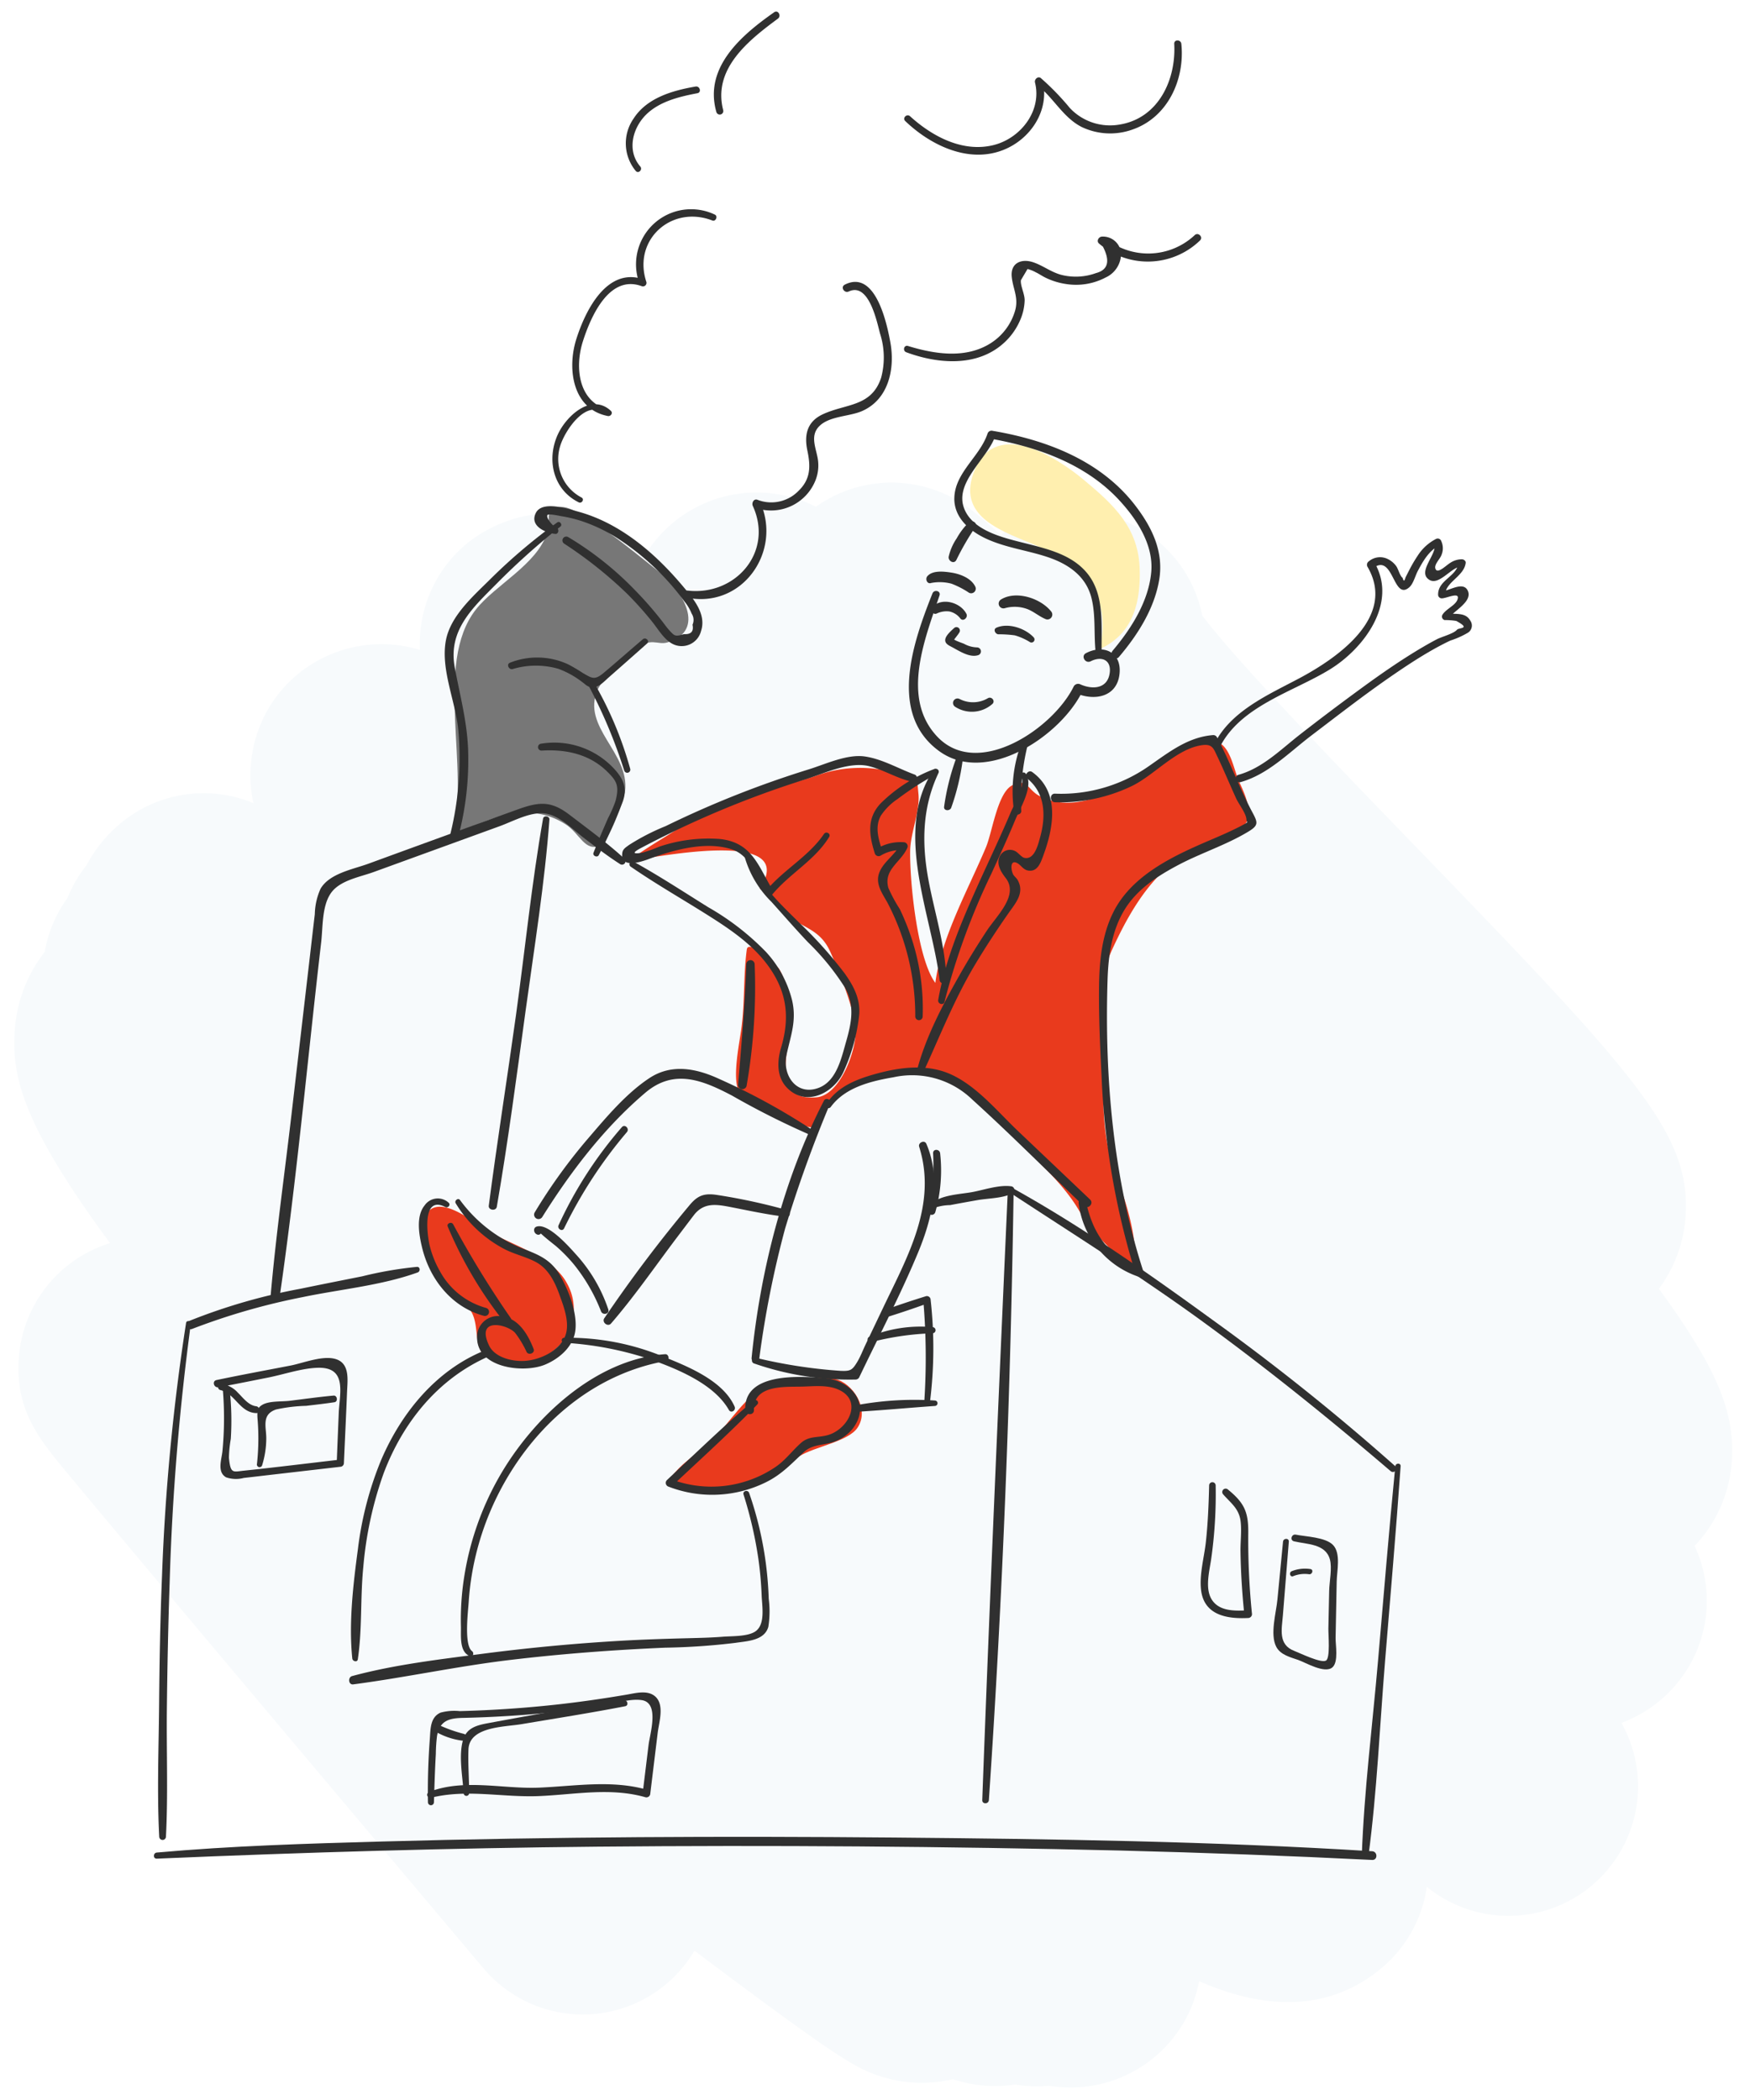 <svg xmlns="http://www.w3.org/2000/svg" viewBox="0 0 270 324"><defs><style>.cls-1{fill:#f7fafc;}.cls-2{fill:#777;}.cls-3{fill:#e93a1d;}.cls-4{fill:#303030;}.cls-5{fill:#ffefaf;}</style></defs><title>DN_Service-Google-img-2</title><g id="back"><path class="cls-1" d="M165.165,322.065q-.957,0-1.922-.088c-.484-.045-.959-.1-1.425-.168a20.044,20.044,0,0,1-5.174-.197,20.758,20.758,0,0,1-9.637-.823,20.903,20.903,0,0,1-15.716-2.526c-1.017-.586-2.184-1.329-3.672-2.339-2.226-1.509-5.23-3.653-9.188-6.557q-4.717-3.461-11.288-8.403a20.012,20.012,0,0,1-32.525,2.745s-16.778-19.893-33.552-39.831c-8.395-9.979-16.789-19.969-23.082-27.488-3.168-3.785-5.808-6.949-7.654-9.178-4.353-5.254-8.112-9.791-7.396-18.031A20.002,20.002,0,0,1,9.958,195.632a20.332,20.332,0,0,1,7.019-3.837C3.295,173.236,1.926,166.018,2.251,159.474a21.943,21.943,0,0,1,4.644-12.597,19.999,19.999,0,0,1,3.502-8.31,20.705,20.705,0,0,1,2.973-5.109,21.478,21.478,0,0,1,5.189-6.398,20.006,20.006,0,0,1,20.544-3.146,19.647,19.647,0,0,1-.39-6.048A20.121,20.121,0,0,1,45.81,104.125a20.356,20.356,0,0,1,18.986-3.853,20.003,20.003,0,0,1,7.12-16.314c2.05-1.721,12.969-9.805,26.516.107.447.327.918.685,1.419,1.08a19.947,19.947,0,0,1,3.946-4.463,20.155,20.155,0,0,1,22.082-2.495,20.134,20.134,0,0,1,24.334.754c.346.272.848.681,1.49,1.227.671.569,1.58,1.357,2.7,2.342A20.006,20.006,0,0,1,185.498,94.987c5.527,7.315,21.64,23.968,32.695,35.395,34.434,35.589,42.536,44.466,41.886,56.985a21.076,21.076,0,0,1-4.135,11.472c9.076,12.429,11.684,19.084,11.262,26.312a20.946,20.946,0,0,1-5.752,13.361A20.002,20.002,0,0,1,256.19,262.3a20.486,20.486,0,0,1-6.025,3.521,19.983,19.983,0,0,1-30.027,25.293,19.998,19.998,0,0,1-6.943,12.494c-7.484,6.279-16.947,6.965-28.188,2.065a20.147,20.147,0,0,1-19.842,16.393Z"/></g><g id="Layer_2" data-name="Layer 2"><path class="cls-2" d="M93.911,82.195q-1.011-.713-2.057-1.378c-1.301-.824-3.77-2.755-5.434-2.591-2.665.264-1.279,1.722-2.002,3.973-1.586,4.932-8.047,8.058-11.018,11.87-6.537,8.388-.771,24.66-3.64,34.855,5.638-2.603,11.677-5.482,17.515-1.736,2.195,1.409,2.978,4.355,5.357,3.22,1.319-.629,3.641-6.987,3.809-8.363.721-5.895-6.757-9.87-4.251-15.591.791-1.806,4.095-4.887,5.529-6.069,2.749-2.266,3.639-.766,5.304-1.28,6.044-1.866,2.263-8.05-1.291-10.846C99.138,86.219,96.608,84.095,93.911,82.195Z"/><path class="cls-3" d="M116.891,214.762c-2.514,1.496-5.102,5.844-7.714,8.08-2.156,1.846-5.098,3.619-6.177,6.153,7.397,2.625,14.188-.467,20.345-4.329,2.336-1.465,7.539-2.256,8.961-4.393,1.936-2.91-.756-6.907-3.494-7.528C125.491,211.99,119.548,213.703,116.891,214.762Z"/><path class="cls-3" d="M83.146,209.626a8.107,8.107,0,0,0,4.308-11.663c-2.5-4.676-10.053-6.199-13.947-9.142-4.006-3.028-8.723-4.823-8.351,2.464C65.42,196.47,70.02,198.28,72.6,202.2c1.33,2.02.541,4.981,1.835,6.601C75.714,210.401,79.217,210.743,83.146,209.626Z"/><path class="cls-3" d="M175.195,194.504c-.045-5.412-1.952-10.229-3.615-15.235-1.722-5.184-1.226-10.433-1.513-15.897-.295-5.642-.87-11.682,1.552-16.934,3.003-6.512,6.93-13.16,13.837-15.916,6.255-2.496,9.146-2.722,5.802-9.751-.954-2.006-1.333-5.632-3.592-6.378-4.045-1.335-11.102,5.436-14.409,6.926-4.35,1.96-8.39,3.711-12.847,1.503-1.848-.915-1.947-2.937-4.306-1.619-2.229,1.245-3.006,7.181-3.987,9.52-2.717,6.477-6.898,13.901-7.807,20.922-2.732-3.641-3.964-15.425-3.886-20.374.043-2.739,1.544-6.137,1.281-8.77-.317-3.172.106-2.284-3.344-3.196a19.661,19.661,0,0,0-12.183.283c-6.496,2.327-14.002,2.752-19.331,6.729-3.063,2.286-6.807,4.168-9.676,6.426,2.305-.04,26.476-5.486,20.053,4.386,1.779,1.105,2.477,2.887,3.997,4.007,2.833,2.087,5.345,2.3,6.874,5.706,1.333,2.97,3.708,8.781,3.905,12.017.186,3.055-2.353,10.129-6.027,10.442-7.484.638-3.863-7.851-4.104-12.068-.14-2.444-.335-5.61-1.665-7.751-.22-.354-4.745-4.749-4.983-2.98-.554,4.121-.283,8.333-.872,12.444-.305,2.131-1.347,7.236-.405,9.323,1.052,2.331,8.91,5.603,11.961,5.747,1.986-5.201,6.484-7.317,11.672-8.3,5.987-1.134,12.126,1.943,15.827,6.466,3.956,4.834,9.821,9.069,13.017,14.484,2.348,3.979,5.485,6.47,8.716,9.717Q175.205,195.434,175.195,194.504Z"/><path class="cls-4" d="M127.129,128.668c-2.329,3.436-6.112,5.436-8.772,8.573l.869.112c-2.26-3.793-3.205-7.379-8.161-7.907a23.549,23.549,0,0,0-9.431,1.214,21.085,21.085,0,0,1-2.519.894c-1.579.27-1.546-.018-.219-.719q2.408-1.274,4.861-2.461a151.128,151.128,0,0,1,20.508-8.131c2.948-.927,6.832-2.816,9.906-2.012,2.26.591,4.29,1.896,6.573,2.388a.589.589,0,0,0,.313-1.136c-2.494-.92-4.958-2.381-7.612-2.768-2.764-.403-6.061,1.183-8.662,1.987a153.843,153.843,0,0,0-22.083,8.758,34.094,34.094,0,0,0-5.652,2.909c-.451.345-.957.596-1.038,1.236-.351,2.796,3.723,1.056,4.691.712,3.669-1.304,8.383-2.539,12.219-1.267,2.951.978,3.873,4.457,5.352,6.862a.558.558,0,0,0,.869.112c2.667-3.236,6.571-5.268,8.784-8.89.312-.51-.465-.95-.794-.464Z"/><path class="cls-4" d="M97.318,133.72c3.697,2.552,7.619,4.8,11.423,7.188,3.703,2.324,7.545,4.837,10.059,8.503,2.687,3.918,3.029,7.784,1.709,12.227-.625,2.103-.711,4.554.949,6.225,3.009,3.028,7.329.686,8.747-2.632a28.549,28.549,0,0,0,2.36-8.68c.191-2.433-.873-4.459-2.262-6.393a65.215,65.215,0,0,0-7.061-7.867c-2.881-2.881-6.481-6.116-7.517-10.174a.413.413,0,0,0-.797.22,15.913,15.913,0,0,0,4.1,6.809c1.872,2.083,3.71,4.201,5.638,6.233a38.439,38.439,0,0,1,5.66,6.937c1.6,2.768,1.057,5.459.213,8.404-.726,2.534-1.466,6.065-4.218,7.114-3.429,1.306-5.651-1.952-4.972-5.078.657-3.025,1.586-5.284.856-8.44a17.085,17.085,0,0,0-4.021-7.443,39.909,39.909,0,0,0-8.9-6.894c-3.808-2.372-7.591-4.856-11.518-7.026a.446.446,0,0,0-.45.769Z"/><path class="cls-5" d="M169.697,100.129c1.812-8.247-2.338-12.706-9.579-15.861-5.051-2.201-12.995-4.369-9.638-11.972,3.405-7.711,12.695-1.636,16.75,1.748,4.711,3.932,8.46,7.42,8.615,13.874C175.949,92.227,175.212,97.654,169.697,100.129Z"/><path class="cls-4" d="M143.863,91.56c-2.906,7.334-6.926,18.503,1.015,24.311,7.32,5.355,18.782-2.339,22.121-9.213l-1.051.276c2.892,1.264,6.455.642,6.787-3.059.295-3.29-2.519-4.504-5.189-3.098-.827.435-.098,1.668.73,1.25,1.719-.869,3.256-.188,2.922,1.896-.377,2.353-2.626,2.488-4.474,1.684a.783.783,0,0,0-1.051.276c-3.121,6.45-14.807,14.437-21.094,7.74-5.626-5.993-1.843-15.127.375-21.762.235-.702-.828-.962-1.09-.301Z"/><path class="cls-4" d="M143.672,89.943a7.054,7.054,0,0,1,3.135.114,13.398,13.398,0,0,1,2.685,1.389.712.712,0,0,0,.966-.966c-.639-1.281-2.31-1.922-3.652-2.132-1.103-.172-2.923-.402-3.735.562-.357.423-.032,1.269.601,1.033Z"/><path class="cls-4" d="M154.996,93.845a5.633,5.633,0,0,1,3.519.13c.986.386,1.773,1.097,2.734,1.51a.751.751,0,0,0,.905-1.173c-1.633-2.023-5.404-3.254-7.726-1.812a.739.739,0,0,0,.567,1.344Z"/><path class="cls-4" d="M149.498,80.58a10.398,10.398,0,0,0-1.884,2.466,8.345,8.345,0,0,0-1.246,2.84c-.108.667.834,1.218,1.189.501a40.983,40.983,0,0,1,2.922-5.051c.419-.614-.474-1.2-.98-.756Z"/><path class="cls-4" d="M157.52,114.831a21.114,21.114,0,0,0-1.049,10.451c.098.628,1.1.467,1.093-.148a35.42,35.42,0,0,1,.95-10.029.516.516,0,0,0-.994-.274Z"/><path class="cls-4" d="M147.202,96.901c-.431.398-1.226,1.085-1.351,1.694-.128.624.41.923.873,1.162,1.17.604,2.81,1.763,4.185,1.33a.615.615,0,0,0-.163-1.203,4.365,4.365,0,0,1-2.002-.552c-.345-.157-1.615-.534-1.77-.883v.62c.284-.547.752-.99,1.061-1.525a.533.533,0,0,0-.833-.643Z"/><path class="cls-4" d="M152.436,107.712a4.507,4.507,0,0,1-4.379.136.692.692,0,0,0-.698,1.194,4.755,4.755,0,0,0,5.763-.442c.476-.456-.128-1.181-.685-.888Z"/><path class="cls-4" d="M169.969,100.568c-.07-3.984.493-8.727-2.177-12.058-2.351-2.934-6.161-3.816-9.624-4.693-3.24-.82-8.076-1.871-9.416-5.377-1.545-4.042,3.616-7.666,4.817-11.202l-.771.438c7.357,1.3,14.806,3.951,19.97,9.592,2.689,2.938,5.221,6.836,4.855,10.975-.401,4.53-3.091,8.761-5.96,12.152-.567.669.397,1.644.97.97,2.876-3.385,5.439-7.397,6.203-11.844.747-4.346-1.054-8.093-3.65-11.489-5.313-6.952-13.685-10.148-22.054-11.565a.647.647,0,0,0-.771.438c-1.163,3.506-4.985,5.967-5.118,9.854-.105,3.072,2.335,5.157,4.901,6.348,3.051,1.415,6.391,1.796,9.55,2.862,3.1,1.047,5.825,2.888,6.686,6.219.706,2.733.358,5.6.658,8.382.063.582.942.613.932,0Z"/><path class="cls-4" d="M159.484,98.339c-1.302-1.408-3.921-2.292-5.744-1.496-.554.242-.195.974.277,1.021a17.706,17.706,0,0,1,2.552.162,9.085,9.085,0,0,1,2.347,1.05.471.471,0,0,0,.568-.736Z"/><path class="cls-4" d="M149.101,94.703c-.895-1.743-3.724-2.578-5.227-1.094-.432.427.004,1.281.619,1.063a3.565,3.565,0,0,1,1.969-.334,2.874,2.874,0,0,1,1.706,1.086c.441.55,1.227-.15.934-.721Z"/><path class="cls-4" d="M147.494,117.075a36.431,36.431,0,0,0-1.832,7.393c-.087.665.897.697,1.099.149a35.778,35.778,0,0,0,1.756-7.26.531.531,0,0,0-1.023-.282Z"/><path class="cls-4" d="M96.359,132.493c-2.675-2.439-5.624-4.591-8.498-6.787-2.807-2.145-4.629-2.034-7.923-.845q-11.576,4.179-23.133,8.41c-2.359.858-5.993,1.489-7.358,3.866a10.112,10.112,0,0,0-.877,3.915q-.376,3.179-.74,6.359l-2.847,24.456c-1.08,9.282-2.394,18.572-3.213,27.88-.07.79,1.283.985,1.398.189,2.62-18.073,4.266-36.342,6.377-54.482.281-2.411.106-5.627,1.495-7.639,1.375-1.992,4.412-2.473,6.623-3.277l12.954-4.712,6.477-2.356c2.237-.814,5.132-2.479,7.491-1.869,2.052.53,3.816,2.399,5.476,3.668,1.844,1.41,3.69,2.82,5.646,4.072a.541.541,0,0,0,.653-.847Z"/><path class="cls-4" d="M83.785,126.306c-1.762,10.009-2.773,20.19-4.169,30.258-1.362,9.825-2.925,19.627-4.204,29.462-.091.698,1.116.866,1.237.167,1.736-10.032,3.058-20.151,4.442-30.237,1.344-9.796,2.949-19.655,3.678-29.517.041-.557-.886-.692-.984-.133Z"/><path class="cls-4" d="M115.139,148.759c-.221,6.253-.732,12.405-1.27,18.633a.671.671,0,0,0,1.312.178,88.943,88.943,0,0,0,1.252-18.811.648.648,0,0,0-1.295,0Z"/><path class="cls-4" d="M125.013,174.12a100.992,100.992,0,0,0-14.056-7.658c-3.529-1.632-7.333-2.387-10.758-.13-3.554,2.343-6.574,5.941-9.322,9.147a84.535,84.535,0,0,0-8.388,11.593.683.683,0,0,0,1.179.689c4.387-7,9.557-13.778,15.884-19.156,4.435-3.77,8.823-1.968,13.408.441a125.532,125.532,0,0,0,11.701,5.909c.506.202.755-.562.352-.835Z"/><path class="cls-4" d="M121.492,186.717a92.006,92.006,0,0,0-10.732-2.333c-2.035-.328-3.082-.01-4.395,1.585a214.917,214.917,0,0,0-13.135,17.424c-.413.623.548,1.38,1.044.806,3.7-4.283,6.945-9.025,10.364-13.535.799-1.054,1.595-2.111,2.398-3.163,1.567-2.051,3.554-1.684,5.794-1.248,2.828.55,5.659,1.171,8.523,1.494.601.068.69-.872.139-1.03Z"/><path class="cls-4" d="M87.03,189.521a70.176,70.176,0,0,1,9.687-14.848c.453-.53-.31-1.303-.771-.771a62.785,62.785,0,0,0-9.762,15.124c-.257.565.566,1.065.845.494Z"/><path class="cls-4" d="M82.921,189.544c-.366.251,2.554,2.446,2.921,2.769a23.889,23.889,0,0,1,2.664,2.725,27.13,27.13,0,0,1,4.222,7.28c.27.676,1.361.414,1.119-.308a23.811,23.811,0,0,0-4.95-8.438c-1-1.105-4.303-4.925-6.114-4.319a.522.522,0,0,0-.375.492.71.71,0,0,0,.41.697.484.484,0,0,0,.58-.075l.087-.091c.353-.368-.113-1.041-.565-.732Z"/><path class="cls-4" d="M70.308,185.647a19.162,19.162,0,0,0,7.445,7.028c1.578.841,3.375,1.205,4.933,2.044,1.919,1.032,2.905,3.042,3.617,5.004.73,2.013,1.801,4.762.722,6.796-1.067,2.012-3.657,3.22-5.838,3.43-1.918.185-4.816-.413-5.74-2.371-2.094-4.443,2.836-3.245,4.015-1.952a15.342,15.342,0,0,1,1.786,2.965c.319.568,1.328.183,1.082-.456-.852-2.211-2.328-4.768-4.939-5.036a3.215,3.215,0,0,0-3.733,2.547c-.763,5.361,7.003,6.333,10.442,4.894,2.175-.91,4.324-2.741,4.66-5.196.371-2.717-1.049-6.348-2.41-8.666-1.452-2.473-3.462-3.175-6.009-4.158a22.115,22.115,0,0,1-9.375-7.38c-.295-.38-.897.108-.658.508Z"/><path class="cls-4" d="M69.218,185.559a2.467,2.467,0,0,0-3.707.421c-1.373,1.684-.854,4.581-.39,6.503,1.183,4.903,4.567,9.198,9.544,10.535a.633.633,0,0,0,.337-1.22,11.618,11.618,0,0,1-7.099-5.613,15.402,15.402,0,0,1-1.614-4.023c-.264-1.065-1.396-7.882,2.419-5.939.408.208.881-.323.511-.663Z"/><path class="cls-4" d="M69.077,189.234a62.929,62.929,0,0,0,8.672,14.694c.455.593,1.48.03,1.027-.6a152.473,152.473,0,0,1-8.864-14.446c-.247-.438-1.031-.14-.835.352Z"/><path class="cls-4" d="M127.128,169.808c-6.228,12.028-9.833,26.291-11.167,39.717-.066.663,1.081.827,1.174.159a154.191,154.191,0,0,1,3.999-20.148,197.602,197.602,0,0,1,6.963-19.319c.22-.559-.695-.938-.969-.409Z"/><path class="cls-4" d="M116.237,216.106c-4.593,3.912-8.938,8.139-13.347,12.256a.613.613,0,0,0,.267,1.012,18.691,18.691,0,0,0,15.016-.685c2.433-1.194,3.971-2.892,5.902-4.693,1.301-1.213,3.15-.983,4.716-1.593a6.367,6.367,0,0,0,2.722-1.921c2.96-3.761-.137-7.481-4.201-7.839-3.815-.336-12.605-.956-12.324,4.902.041.855,1.363.863,1.336,0-.125-3.909,4.741-3.553,7.349-3.611,1.744-.039,3.785-.286,5.448.363,4.21,1.644,1.788,6.273-1.479,7.14-1.538.408-2.824.088-4.065,1.19-1.371,1.216-2.352,2.626-3.904,3.691a17.6,17.6,0,0,1-16.195,1.887l.267,1.012c4.391-4.13,8.889-8.189,13.087-12.516.383-.395-.188-.945-.597-.597Z"/><path class="cls-4" d="M116.343,210.362a44.721,44.721,0,0,0,15.65,2.482.641.641,0,0,0,.562-.322c3.061-6.414,6.391-12.767,9.115-19.332,2.166-5.222,3.587-11.314,1.249-16.727-.272-.629-1.305-.18-1.103.465,2.789,8.9-1.762,16.875-5.514,24.736l-2.752,5.767c-.41.859-.781,1.846-1.27,2.662-.791,1.318-1.056,1.471-2.601,1.409a78.164,78.164,0,0,1-13.091-2.02.457.457,0,0,0-.243.881Z"/><path class="cls-4" d="M143.965,177.93a31.247,31.247,0,0,1-.79,8.759.589.589,0,0,0,1.136.313,23.705,23.705,0,0,0,.738-9.072c-.079-.674-1.116-.712-1.084,0Z"/><path class="cls-4" d="M128.172,170.791c2.213-3.023,6.171-3.982,9.685-4.586A13.356,13.356,0,0,1,150.01,169.648c5.86,5.313,11.459,10.948,17.181,16.411.652.623,1.645-.368.99-.99q-5.561-5.285-11.123-10.569c-3.151-2.994-6.365-6.966-10.415-8.77-3.524-1.57-7.537-1.112-11.158-.147-3.089.823-6.25,1.972-8.022,4.795-.286.456.403.831.708.414Z"/><path class="cls-4" d="M166.423,185.672a13.719,13.719,0,0,0,9.225,11.301.629.629,0,0,0,.769-.769c-4.657-14.349-6.015-29.997-5.536-45.038.117-3.683.635-7.501,2.562-10.714,1.939-3.235,5.142-5.303,8.405-7.024,3.499-1.845,7.412-3.087,10.786-5.142,1.558-.95,1.441-1.373.592-2.956-2.023-3.772-3.442-7.83-5.478-11.597a.638.638,0,0,0-.562-.322c-3.924.304-6.833,2.644-9.956,4.808a23.585,23.585,0,0,1-14.455,4.232c-.851-.029-.853,1.303,0,1.324a25.474,25.474,0,0,0,11.875-2.511c3.497-1.71,6.897-5.786,10.863-6.304,1.563-.204,1.737.573,2.297,1.737.512,1.064.985,2.146,1.462,3.226.481,1.092.953,2.188,1.453,3.272.418.905,1.491,2.243,1.58,3.184.101,1.068.495-.17.099.507a2.803,2.803,0,0,1-.591.355c-.439.257-.902.476-1.359.699-1.23.599-2.488,1.141-3.746,1.679-5.654,2.416-12.115,5.399-14.974,11.192-1.701,3.447-2.112,7.365-2.165,11.16-.065,4.639.145,9.308.382,13.94a118.89,118.89,0,0,0,5.263,30.625l.769-.769c-4.946-1.954-7.332-5.289-8.444-10.402-.16-.734-1.238-.414-1.113.307Z"/><path class="cls-4" d="M158.48,120.105c2.795,2.252,2.905,5.749,2.017,8.99-.336,1.226-.891,3.614-2.464,3.256-.453-.103-1.007-.906-1.502-1.083a1.746,1.746,0,0,0-2.274.826c-.614,1.206.205,2.467.914,3.38,2.05,2.64-1.377,5.787-2.898,8.09-1.468,2.223-2.872,4.488-4.185,6.806-2.59,4.573-5.303,9.68-6.617,14.797-.137.535.678.93.926.391,2.615-5.672,4.811-11.329,8.033-16.721,1.6-2.678,3.315-5.287,5.097-7.847,1.155-1.66,2.623-3.225,1.466-5.24-.177-.308-.577-.588-.714-.909-.373-.872-.368-2.195.626-1.698.615.307.936,1.02,1.677,1.162,1.489.286,1.98-1.209,2.392-2.327,1.592-4.317,2.571-9.78-1.727-12.868-.578-.415-1.327.542-.767.994Z"/><path class="cls-4" d="M157.552,119.778c.754,1.248-1.119,4.401-1.579,5.482q-.871,2.045-1.788,4.071c-1.283,2.839-2.614,5.657-3.878,8.505-2.349,5.292-4.55,10.713-5.555,16.44-.111.632.827.914.978.27a105.121,105.121,0,0,1,7.234-19.77c1.255-2.743,2.518-5.485,3.671-8.273.756-1.827,2.92-5.237,1.621-7.135-.292-.427-.978-.043-.703.411Z"/><path class="cls-4" d="M144.015,118.818c-6.271,9.375-.236,22.417.956,32.4.077.647,1.06.689,1.043,0-.127-5.242-1.809-10.311-2.761-15.433-1.062-5.714-.972-11.189,1.537-16.515a.449.449,0,0,0-.774-.453Z"/><path class="cls-4" d="M144.104,118.665a23.586,23.586,0,0,0-8.241,5.296c-2.156,2.302-1.786,4.872-.899,7.691a.617.617,0,0,0,.895.364,5.989,5.989,0,0,1,3.567-.843l-.532-.927c-.783,1.692-2.624,2.694-3.255,4.456-.621,1.734.544,3.201,1.33,4.658a37.678,37.678,0,0,1,4.243,17.491.572.572,0,0,0,1.143,0,34.767,34.767,0,0,0-2.434-14.067q-.501-1.279-1.092-2.518a22.904,22.904,0,0,1-1.77-3.283c-.771-2.813,1.888-3.903,2.902-6.114a.625.625,0,0,0-.532-.927,7.086,7.086,0,0,0-4.182,1.024l.895.364c-.564-1.769-1.225-3.677-.242-5.479a9.202,9.202,0,0,1,2.561-2.558,45.518,45.518,0,0,1,5.979-3.839c.413-.231.13-.975-.332-.787Z"/><path class="cls-4" d="M188.222,115.231c3.211-6.335,11.294-8.473,16.954-11.947,5.273-3.237,10.515-10.244,6.889-16.47l-.224.855c3.171-2.435,3.066,5.096,5.573,2.959.65-.554.934-1.788,1.33-2.532.82-1.546,1.738-3.166,3.367-3.962l-.829-.337c.653,1.551-2.684,4.341-.826,5.619,1.584,1.089,3.542-2.111,5.128-2.02l-.552-.552c-.249,2.124-3.181,2.625-3.152,4.92a.561.561,0,0,0,.552.552c.769.015,2.98-1.153,2.407.258-.349.859-1.777,1.411-2.292,2.28a.559.559,0,0,0,.331.814,10.532,10.532,0,0,1,1.808.137c2.318,1.257.418.995.102,1.36-.533.617-2.347,1.07-3.103,1.465-.749.392-1.486.806-2.215,1.234-3.325,1.956-6.512,4.181-9.624,6.459-3.138,2.297-6.255,4.642-9.321,7.035-2.962,2.312-5.744,5.153-9.461,6.189a.586.586,0,0,0,.311,1.13c4.272-1.184,7.514-4.59,10.955-7.201,3.973-3.015,7.913-6.09,12.013-8.932,1.977-1.37,3.979-2.712,6.057-3.924,1.099-.641,2.22-1.25,3.372-1.791a13.284,13.284,0,0,0,2.663-1.185A1.301,1.301,0,0,0,226.84,95.75c-.766-1.373-2.372-.901-3.668-1.151l.331.814c.645-1.09,3.766-2.566,2.953-4.282-.726-1.531-2.928.103-4.025.081l.552.552c-.026-1.942,2.905-2.827,3.152-4.92.036-.308-.283-.536-.552-.552a3.184,3.184,0,0,0-1.794.527c-.607.343-1.891,1.694-2.274,1.035-.385-.662.605-1.51.869-2.196a2.629,2.629,0,0,0-.015-2.161.577.577,0,0,0-.829-.337,7.366,7.366,0,0,0-2.838,2.617,21.834,21.834,0,0,0-1.317,2.265q-.272.527-.537,1.056-.227.908-.44.061c-.434-.297-.689-1.452-1.033-1.872a3.515,3.515,0,0,0-1.3-1.055,2.679,2.679,0,0,0-2.867.359.642.642,0,0,0-.224.855c4.56,7.805-4.8,14.165-10.579,17.235-4.718,2.506-10.509,5.024-13.024,10.06-.279.558.556,1.051.84.491Z"/><path class="cls-4" d="M85.98,80.599a86.491,86.491,0,0,0-10.221,8.646c-2.633,2.632-6.239,5.712-6.964,9.562-.833,4.421,1.454,9.316,1.901,13.703a48.884,48.884,0,0,1-1.208,16.15.645.645,0,0,0,1.243.343,46.213,46.213,0,0,0,1.496-13.21c-.145-4.45-1.274-8.513-2.069-12.852-1.044-5.696,2.739-9.13,6.438-12.861a109.718,109.718,0,0,1,9.876-8.846c.357-.282-.119-.906-.49-.635Z"/><path class="cls-4" d="M85.782,81.363c-.463-.14-1.647-1.552-1.29-1.922.207-.215,1.892.165,2.133.203a20.274,20.274,0,0,1,2.958.702,24.75,24.75,0,0,1,6.041,2.931,39.571,39.571,0,0,1,10,9.555,6.961,6.961,0,0,1,1.086,1.836,1.768,1.768,0,0,1,.135,1.714q.328,1.553-1.324,1.456c-1.362.416-1.437.312-2.311-.655-.397-.44-.734-.934-1.099-1.399A56.122,56.122,0,0,0,97.92,91.002a49.715,49.715,0,0,0-10.267-8.145.595.595,0,0,0-.6,1.027,64.594,64.594,0,0,1,9.686,7.707,53.606,53.606,0,0,1,3.91,4.365c.86,1.074,1.763,2.653,3.034,3.344a3.08,3.08,0,0,0,4.479-1.946c.874-2.624-1.235-5.04-2.788-6.891-4.258-5.075-9.669-9.754-16.188-11.532-1.572-.429-5.558-1.747-6.52.221-.981,2.005,1.474,3.046,2.98,3.223.594.07.673-.851.137-1.013Z"/><path class="cls-4" d="M99.178,98.632c-2.008,1.703-3.978,3.453-5.994,5.146-1.454,1.22-1.818.886-3.294.039a24.745,24.745,0,0,0-2.251-1.327,11.379,11.379,0,0,0-8.975-.234c-.573.244-.153,1.111.411.975a12.523,12.523,0,0,1,7.054-.048,13.616,13.616,0,0,1,3.646,2.01c.478.326.811.766,1.437.834,1.142.125,1.936-.834,2.708-1.513q2.964-2.605,5.912-5.228c.448-.401-.205-1.036-.655-.655Z"/><path class="cls-4" d="M92.393,131.92a77.753,77.753,0,0,0,3.693-8.245c.68-1.938.204-3.304-1.126-4.832A12.584,12.584,0,0,0,83.39,114.755a.538.538,0,0,0,.142,1.053c3.75-.236,7.413.523,10.179,3.268,1.403,1.393,1.884,2.11,1.246,4.539a19.669,19.669,0,0,1-1.14,2.602c-.77,1.777-1.547,3.551-2.248,5.356-.184.474.601.805.825.348Z"/><path class="cls-4" d="M90.564,105.323a78.291,78.291,0,0,1,5.743,13.565.481.481,0,0,0,.927-.256,56.355,56.355,0,0,0-5.865-13.78.466.466,0,0,0-.804.47Z"/><path class="cls-4" d="M64.328,195.462a58.396,58.396,0,0,0-8.434,1.455c-3.18.635-6.363,1.26-9.538,1.921a90.039,90.039,0,0,0-17.237,4.993c-.681.292-.188,1.489.51,1.21a101.946,101.946,0,0,1,17.081-4.918c5.802-1.212,12.156-1.789,17.734-3.804.436-.157.407-.883-.116-.858Z"/><path class="cls-4" d="M28.71,204.106a331.844,331.844,0,0,0-3.714,39.085c-.272,6.53-.391,13.067-.446,19.602-.057,6.837-.34,13.76.016,20.589a.519.519,0,0,0,1.037,0c.338-6.51.072-13.089.143-19.608.072-6.536.203-13.071.428-19.604a383.737,383.737,0,0,1,3.259-39.865c.065-.469-.646-.679-.723-.199Z"/><path class="cls-4" d="M24.197,286.764c22.661-.97,45.315-1.641,67.997-1.85q40.318-.371,80.638.597,19.448.491,38.88,1.452c.865.043.858-1.288,0-1.342-24.518-1.529-49.127-1.894-73.686-2.114-26.347-.236-52.705-.119-79.044.612-11.601.322-23.223.664-34.785,1.702-.595.053-.615.97,0,.943Z"/><path class="cls-4" d="M144.312,186.308a7.707,7.707,0,0,1,2.273-.378q2.122-.4,4.248-.772c1.664-.289,3.878-.263,5.4-1.055a.586.586,0,0,0-.139-1.06c-1.879-.301-4.264.544-6.096.88-1.801.33-4.752.417-6.202,1.718-.359.322.106.921.515.667Z"/><path class="cls-4" d="M155.493,183.602c-1.398,31.364-2.786,62.751-3.944,94.125-.024.66.975.649,1.02,0,2.13-31.288,3.35-62.769,3.821-94.125a.449.449,0,0,0-.896,0Z"/><path class="cls-4" d="M155.738,183.949c10.067,6.606,20.233,12.967,29.973,20.067,9.939,7.245,19.496,14.965,28.842,22.956.505.432,1.241-.285.738-.738a351.955,351.955,0,0,0-28.254-22.622c-9.932-7.218-20.147-14.396-30.893-20.357a.402.402,0,0,0-.405.693Z"/><path class="cls-4" d="M215.275,226.213c-.982,10.01-1.801,20.036-2.667,30.056-.863,9.984-2.148,20.041-2.504,30.056-.024.682.947.636,1.031,0,1.321-9.936,1.741-20.067,2.562-30.056.822-10.016,1.692-20.03,2.399-30.056.037-.531-.769-.518-.82,0Z"/><path class="cls-4" d="M186.553,229.188c-.074,2.906-.187,5.803-.502,8.695-.258,2.371-1.019,4.993-.748,7.401.439,3.898,3.96,4.516,7.267,4.35a.6.6,0,0,0,.595-.595,112.76,112.76,0,0,1-.576-12.516c.033-3.237-.6-4.638-3.13-6.707a.525.525,0,0,0-.742.742c1.202,1.375,2.476,2.205,2.698,4.214.165,1.497-.046,3.131-.024,4.644.048,3.216.257,6.423.584,9.623l.595-.595c-1.927.098-4.422.223-5.607-1.646-1.115-1.757-.334-4.5-.081-6.362a70.987,70.987,0,0,0,.678-11.249.504.504,0,0,0-1.008,0Z"/><path class="cls-4" d="M197.953,237.852q-.442,4.454-.862,8.91c-.189,2.028-1.186,5.411-.179,7.323.652,1.239,2.16,1.593,3.382,2.021,1.144.401,4.103,2.177,5.284,1.139.964-.847.463-3.503.485-4.538q.092-4.366.169-8.732c.029-1.564.676-4.311-.561-5.6-1.172-1.222-4.203-1.286-5.744-1.6-.667-.136-.956.868-.283,1.028,2.007.479,4.859.353,5.535,2.776.373,1.337-.076,3.454-.107,4.851q-.064,2.911-.123,5.822c-.018.952.318,4.554-.37,4.951-.772.445-4.038-1.166-4.912-1.502-2.488-.955-1.914-3.337-1.737-5.464q.473-5.691.915-11.385c.044-.575-.835-.563-.891,0Z"/><path class="cls-4" d="M199.513,243.185a4.709,4.709,0,0,1,2.447-.304c.522.078.743-.723.22-.797a5.512,5.512,0,0,0-2.88.327c-.472.19-.27.964.213.774Z"/><path class="cls-4" d="M55.207,255.999c.695-4.659.37-9.513.844-14.216a57.136,57.136,0,0,1,3.123-14.425c2.962-7.869,8.373-14.614,16.158-18.055.558-.247.155-1.224-.42-.996-7.562,2.994-12.973,9.625-16.112,16.962a52.628,52.628,0,0,0-3.577,13.719c-.727,5.414-1.436,11.448-.868,16.896.046.44.773.64.852.115Z"/><path class="cls-4" d="M87.047,207.168a51.363,51.363,0,0,1,13.378,2.591c4.159,1.488,9.756,3.779,12.027,7.771.334.587,1.146.072.885-.517-1.767-4-7.207-6.191-11.005-7.709a38.318,38.318,0,0,0-15.286-2.902.384.384,0,0,0,0,.768Z"/><path class="cls-4" d="M114.715,230.578a63.106,63.106,0,0,1,2.276,9.828,55.614,55.614,0,0,1,.524,5.799c.063,1.642.623,4.545-1.082,5.57-1.229.739-3.543.639-4.952.752-1.686.135-3.376.176-5.066.219-3.546.089-7.088.199-10.63.403q-10.518.608-20.979,1.959c-6.796.888-13.853,1.694-20.479,3.485-.686.185-.576,1.382.174,1.283,8.091-1.069,16.078-2.801,24.197-3.769,7.954-.949,15.94-1.551,23.942-1.895a101.484,101.484,0,0,0,10.823-.743c1.854-.28,4.467-.343,5.08-2.467a15.267,15.267,0,0,0,.06-4.339c-.058-1.835-.211-3.668-.447-5.488A54.766,54.766,0,0,0,115.58,230.34c-.186-.54-1.038-.317-.865.238Z"/><path class="cls-4" d="M72.834,254.755c-1.272-.927-.615-6.126-.525-7.545a42.7,42.7,0,0,1,1.079-7.171,43.62,43.62,0,0,1,5.529-13.123c5.416-8.598,13.737-15.143,23.846-16.934.588-.104.457-1.09-.142-1.047-10.854.764-20.52,9.986-25.642,18.991a45.219,45.219,0,0,0-5.375,15.453,42.25,42.25,0,0,0-.492,7.532c.041,1.503-.279,3.948,1.396,4.615.477.19.68-.513.325-.771Z"/><path class="cls-4" d="M34.364,214.208a53.217,53.217,0,0,1-.05,9.737c-.137,1.273-.848,3.182.573,3.985a4.682,4.682,0,0,0,2.728.094c1.49-.164,2.978-.344,4.467-.516q5.211-.602,10.422-1.204a.571.571,0,0,0,.554-.554c.166-3.688.34-7.377.49-11.066.069-1.694.441-4.175-1.565-4.935-1.996-.756-5.182.555-7.117.93-3.822.74-7.653,1.443-11.462,2.245-.728.153-.414,1.238.305,1.107,2.554-.463,5.097-.985,7.643-1.489,2.434-.482,5.162-1.433,7.637-1.513,4.638-.151,3.4,3.934,3.273,7.022q-.159,3.849-.313,7.698l.554-.554c-4.962.572-9.921,1.19-14.889,1.711-1.687.177-2.048.515-2.293-1.993a19.335,19.335,0,0,1,.286-2.912,43.371,43.371,0,0,0-.195-7.793c-.075-.656-1.1-.683-1.049,0Z"/><path class="cls-4" d="M40.445,226.059a14.122,14.122,0,0,0,.637-4.114c.018-1.74-.797-3.696,1.511-4.482a24.569,24.569,0,0,1,4.646-.562c1.455-.176,2.913-.335,4.362-.557.576-.088.447-1.077-.139-1.024-2.258.205-4.507.526-6.757.802-1.224.15-3.089-.002-4.17.588-.891.486-.849,1.079-.815,2.018a36.385,36.385,0,0,1-.071,7.112.413.413,0,0,0,.797.22Z"/><path class="cls-4" d="M33.98,214.463c2.292.501,3.002,3.466,5.533,3.557.696.025.653-.973,0-1.055-1.192-.149-2.02-1.322-2.822-2.101a4.149,4.149,0,0,0-2.582-1.357.488.488,0,0,0-.129.955Z"/><path class="cls-4" d="M66.95,278.061c.077-2.483.151-4.968.293-7.449a24.807,24.807,0,0,1,.186-2.789c.424-2.398,1.932-2.731,3.996-2.777q7.129-.157,14.226-.902,3.255-.342,6.496-.802c2.069-.293,4.829-1.338,6.86-1.036,2.787.415,1.274,5.15,1.058,6.909l-.918,7.503.749-.57c-5.523-1.577-11.098-.577-16.723-.34-5.604.236-11.532-1.429-16.924.647a.472.472,0,0,0,.251.91c5.54-1.382,11.066-.02,16.673-.256,5.505-.232,10.99-1.366,16.408.18a.601.601,0,0,0,.749-.57l1.144-9.379c.2-1.636,1.107-4.363-.435-5.643-1.181-.981-3.003-.466-4.345-.238-3.667.623-7.346,1.156-11.045,1.557q-4.89.53-9.804.79-2.456.131-4.914.194a8.107,8.107,0,0,0-2.969.238c-1.604.722-1.533,2.529-1.646,4.051-.24,3.252-.348,6.513-.289,9.774a.46.46,0,0,0,.92,0Z"/><path class="cls-4" d="M72.38,276.657c.006-2.245-.193-4.52-.1-6.76.147-3.534,5.571-3.443,8.196-3.885,5.327-.897,10.668-1.731,15.971-2.762.631-.123.351-1.039-.262-.949-6.96,1.023-13.908,2.264-20.825,3.547-1.729.321-3.334.693-3.905,2.563-.744,2.438-.069,5.749.081,8.246a.422.422,0,0,0,.844,0Z"/><path class="cls-4" d="M66.799,266.918a10.968,10.968,0,0,0,4.481,1.634c.664.092.981-.867.287-1.04a22.041,22.041,0,0,1-4.215-1.541.548.548,0,0,0-.553.946Z"/><path class="cls-4" d="M131.94,217.836c4.095-.242,8.191-.626,12.283-.915a.422.422,0,0,0,0-.844,48.923,48.923,0,0,0-12.415.786.497.497,0,0,0,.132.973Z"/><path class="cls-4" d="M143.479,216.312a66.593,66.593,0,0,0,.101-15.778.576.576,0,0,0-.72-.548c-2.143.668-4.286,1.376-6.397,2.139-.685.248-.41,1.329.305,1.107,2.145-.664,4.281-1.391,6.394-2.151l-.72-.548a103.173,103.173,0,0,1,.166,15.661c-.025.489.799.616.869.118Z"/><path class="cls-4" d="M134.395,207.077a43.005,43.005,0,0,1,9.496-1.371.475.475,0,0,0,0-.949,20.863,20.863,0,0,0-9.731,1.467c-.513.208-.331,1.003.235.853Z"/><path class="cls-4" d="M105.921,92.198c8.583,1.79,14.83-7.127,11.33-14.79l-.723.941a7.381,7.381,0,0,0,9.289-4.237,6.241,6.241,0,0,0,.41-2.905c-.16-1.774-1.361-3.783.086-5.36,1.535-1.673,4.682-1.554,6.668-2.417,4.107-1.783,5.124-6.502,4.399-10.545-.525-2.928-2.294-11.375-7.042-8.966-.706.358-.087,1.38.615,1.052,3.085-1.442,4.317,4.564,4.821,6.484a12.048,12.048,0,0,1,.175,6.809c-1.484,4.558-5.498,3.99-9.055,5.679-2.355,1.118-2.844,3.13-2.332,5.553.517,2.449.541,4.43-1.406,6.282a5.856,5.856,0,0,1-6.287,1.335c-.578-.226-.928.493-.723.941,3.259,7.129-2.697,13.929-10.078,13.062-.615-.072-.75.956-.146,1.082Z"/><path class="cls-4" d="M89.717,76.756a6.707,6.707,0,0,1-3.299-7.901c.658-2.307,4.174-7.759,7.145-4.793l.468-.804c-4.828-1.15-5.381-6.584-4.1-10.591,1.206-3.774,4.056-10.416,9.128-8.496a.546.546,0,0,0,.667-.667c-2.157-6.508,3.888-11.921,10.184-9.482.522.202.893-.669.384-.91a8.501,8.501,0,0,0-11.614,10.681l.667-.667c-5.718-2.047-9.08,4.874-10.449,9.258-1.402,4.489-.598,10.718,4.878,11.803.441.087.845-.455.468-.804-3.013-2.791-6.854.791-8.161,3.607-1.798,3.875-.774,8.536,3.2,10.511.493.245.929-.487.435-.744Z"/><path class="cls-4" d="M139.824,54.347c4.519,1.679,10.172,2.271,14.275-.787a10.198,10.198,0,0,0,3.404-4.422,8.218,8.218,0,0,0,.585-2.771c.029-.995-.679-2.265-.578-3.136l1.023-1.728a5.451,5.451,0,0,1,1.281.512c.512.244.977.577,1.488.823a10.785,10.785,0,0,0,3.143.977,9.789,9.789,0,0,0,6.126-.995,4.063,4.063,0,0,0,2.397-3.691,2.8,2.8,0,0,0-2.962-2.624c-.498.026-.884.694-.443,1.07a11.583,11.583,0,0,0,15.58-.473c.533-.526-.276-1.331-.82-.82a10.49,10.49,0,0,1-13.873.406l-.443,1.07q2.005,3.608-.915,4.377a9.106,9.106,0,0,1-5.087.333c-1.699-.368-2.967-1.447-4.565-1.993-1.843-.629-3.567.086-3.343,2.251.189,1.827,1.063,3.161.54,5.125a8.879,8.879,0,0,1-3.72,5.056c-3.867,2.498-8.688,1.742-12.827.473-.625-.192-.861.745-.266.966Z"/><path class="cls-4" d="M98.784,25.689c-2.162-2.518-1.146-6.156,1.131-8.222,2.078-1.885,5.006-2.573,7.684-3.085.677-.13.386-1.143-.283-1.028-3.522.602-7.508,1.735-9.559,4.935a6.683,6.683,0,0,0,.335,8.092c.419.475,1.099-.217.692-.692Z"/><path class="cls-4" d="M111.577,16.988c-1.647-6.379,3.935-10.777,8.442-14.109.581-.429.032-1.413-.577-.987-5.033,3.527-10.879,8.499-8.917,15.385a.545.545,0,0,0,1.051-.29Z"/><path class="cls-4" d="M139.67,18.68c3.887,3.725,9.764,6.593,15.151,4.446,4.245-1.691,7.165-6.166,6.033-10.726l-.891.685c2.56,1.93,4.022,5.047,6.952,6.52a10.206,10.206,0,0,0,7.851.367c5.43-1.899,8.059-7.746,7.498-13.204-.071-.688-1.135-.715-1.096,0,.304,5.543-2.441,11.465-8.41,12.447a8.502,8.502,0,0,1-7.701-2.557,39.878,39.878,0,0,0-4.482-4.621c-.448-.336-1.009.217-.891.685,1.103,4.396-2.244,8.673-6.482,9.684-4.733,1.129-9.395-1.381-12.791-4.469-.497-.452-1.232.272-.742.742Z"/></g></svg>